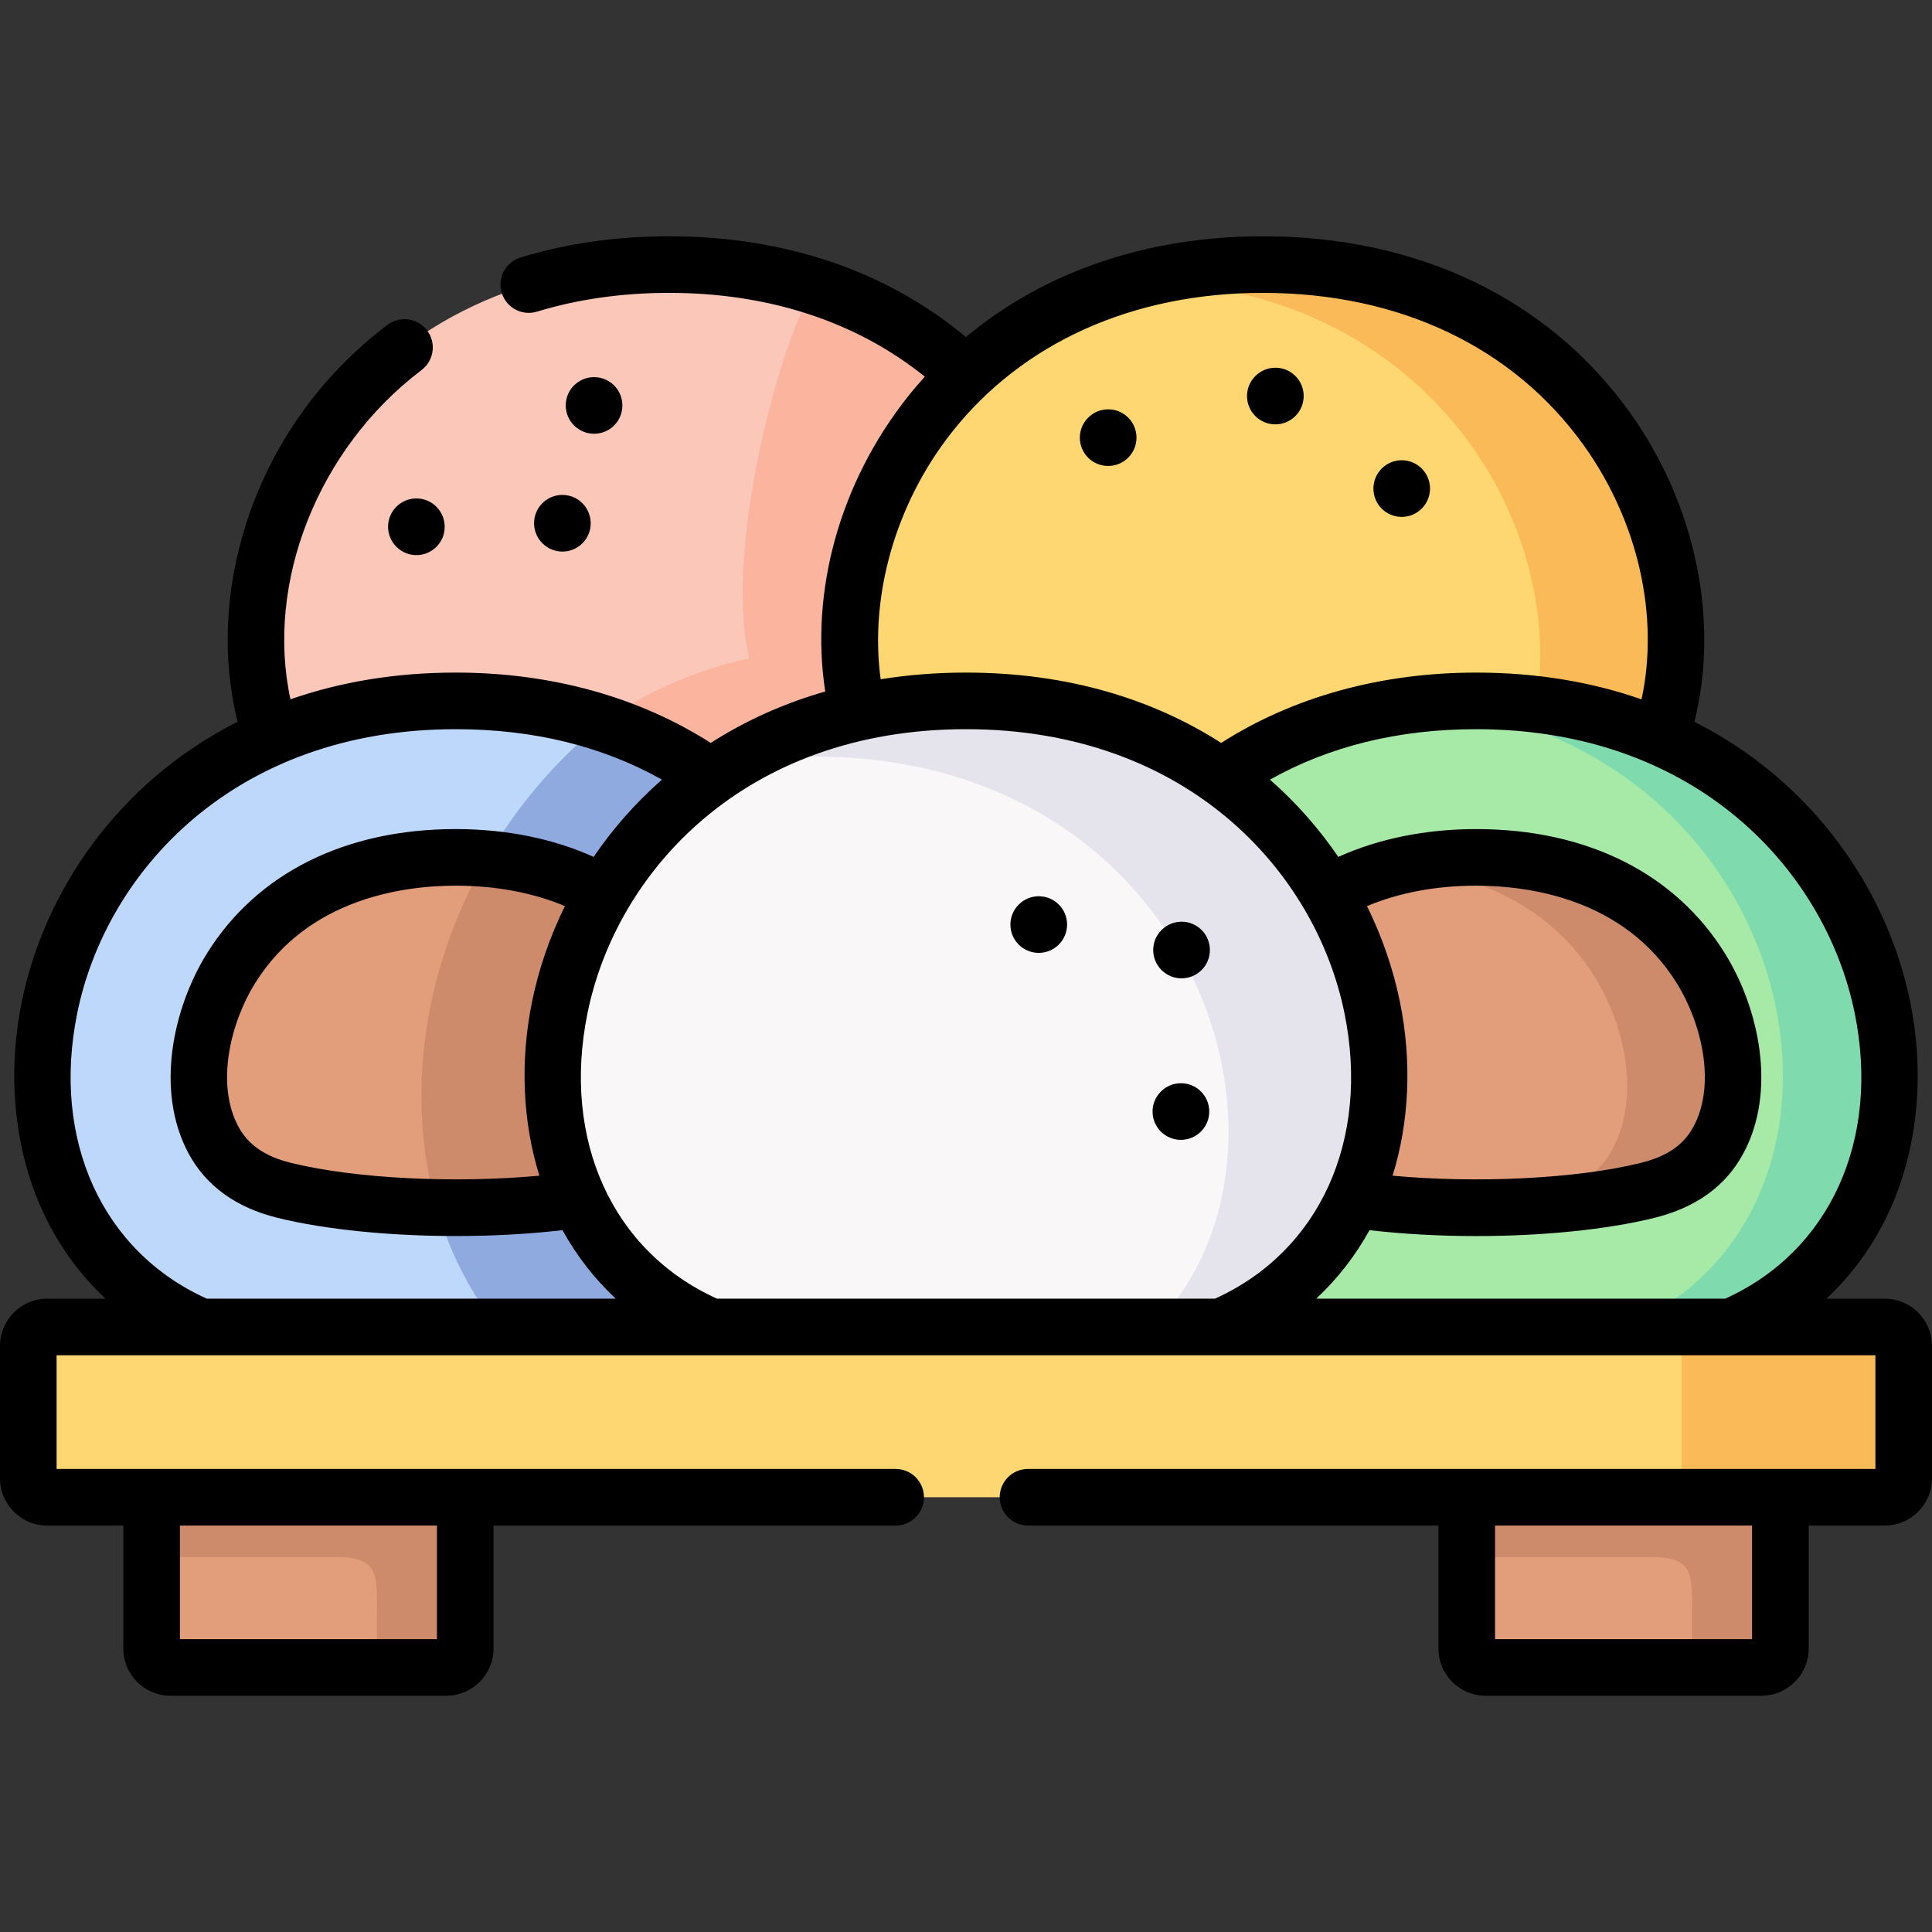 <svg id="Layer_1" enable-background="new 0 0 512 512" height="512" viewBox="0 0 512 512" width="512" xmlns="http://www.w3.org/2000/svg"><rect x="0" y="0" width="512" height="512" fill="#333333" stroke="none"/><g><g><path clip-rule="evenodd" d="m177.296 70.113c-84.955 0-122.712 74.072-105.364 125.238 13.975-6.066 41.216 21.402 59.783 21.402 27.61 0 50.23 7.824 67.578 20.155 10.97-7.767 24.01-13.748 39.062-17.122-7.115-29.566-8.079-96.012 17.632-120.419-18.37-17.462-44.76-29.254-78.691-29.254z" fill="#fbc7b8" fill-rule="evenodd"/></g><g><path clip-rule="evenodd" d="m198.556 174.431c-15.052 3.373-28.091 9.355-39.033 17.122.794.255 1.587.539 2.381.794 9.865 3.43 18.68 8.051 26.447 13.55 1.757-1.219 3.543-2.41 5.414-3.572 9.751-6.038 20.976-10.715 33.647-13.522-5.953-24.691.028-53.435 17.093-76.481 3.402-4.564 7.228-8.929 11.48-12.955-10.658-10.12-23.981-18.341-39.912-23.443-8.319 11.076-24.632 68.969-17.517 98.507z" fill="#fbb49e" fill-rule="evenodd"/></g><g><path clip-rule="evenodd" d="m334.676 70.113c-33.931 0-60.321 11.792-78.69 29.254-25.71 24.407-35.688 59.87-28.573 89.436 8.844-1.984 18.369 6.945 28.573 6.945 27.638 0 50.258 7.824 67.635 20.155 17.376-12.303 39.969-20.155 67.578-20.155 18.567 0 34.866-6.463 48.841-.397 17.348-51.167-20.41-125.238-105.364-125.238z" fill="#ffd772" fill-rule="evenodd"/></g><g><path clip-rule="evenodd" d="m301 74.393c76.451 1.219 113.84 62.959 106.215 112.284 12.076 1.417 23.017 4.422 32.825 8.674 17.348-51.167-20.409-125.238-105.364-125.238-12.218 0-23.443 1.53-33.676 4.28z" fill="#fbba58" fill-rule="evenodd"/></g><g><path clip-rule="evenodd" d="m391.199 185.741c-27.61 0-50.202 7.852-67.578 20.155l13.238 79.004-13.266 66.758h135.213c63.269-26.873 53.235-125.097-18.765-156.307-13.976-6.066-30.275-9.61-48.842-9.61z" fill="#a7e9a6" fill-rule="evenodd"/></g><g><path clip-rule="evenodd" d="m411.807 195.351c72 31.21 82.035 129.434 18.765 156.307h28.233c63.269-26.873 53.235-125.097-18.765-156.307-9.808-4.252-20.75-7.257-32.825-8.674-5.131-.624-10.46-.935-16.016-.935-4.847 0-9.553.255-14.088.709 12.812 1.331 24.378 4.421 34.696 8.9z" fill="#7fdbae" fill-rule="evenodd"/></g><g><path clip-rule="evenodd" d="m71.932 195.351c-72 31.21-82.007 129.434-18.737 156.307h135.213c3.203-89.974 118.857-47.794-.057-145.762-17.348-12.303-39.969-20.155-67.578-20.155-18.567 0-34.866 3.544-48.841 9.61z" fill="#bed8fb" fill-rule="evenodd"/></g><g><path clip-rule="evenodd" d="m120.773 227.213c-23.868 0-46.573 8.504-59.584 29.453-7.88 12.7-12.047 31.664-4.592 45.497 4.025 7.427 10.715 11.311 18.737 13.295 20.976 5.159 53.433 5.981 78.038 2.438-11.14-24.209-8.617-55.192 6.576-81.045-11.509-6.69-25.144-9.638-39.175-9.638z" fill="#e29d7b" fill-rule="evenodd"/></g><g><path clip-rule="evenodd" d="m159.523 191.552c-12.416 10.177-22.479 22.196-30.104 35.151-.17.283-.34.567-.482.85 11.112.964 21.77 3.912 31.011 9.298 6.888-11.736 16.384-22.423 28.403-30.955-7.767-5.499-16.583-10.12-26.447-13.55-.794-.255-1.588-.538-2.381-.794z" fill="#8eaadf" fill-rule="evenodd"/></g><g><path clip-rule="evenodd" d="m128.937 227.553c-16.923 29.254-21.572 63.328-13.209 92.469 12.954.227 26.164-.454 37.644-2.126-11.14-24.209-8.617-55.192 6.576-81.045-9.241-5.386-19.9-8.334-31.011-9.298z" fill="#ce8b6b" fill-rule="evenodd"/></g><g><path clip-rule="evenodd" d="m188.351 205.896c-12.019 8.533-21.515 19.219-28.403 30.955-15.194 25.853-17.717 56.836-6.576 81.045 6.69 14.542 18.284 26.646 35.036 33.762l67.805 13.607 67.38-13.607c16.724-7.115 28.347-19.219 35.036-33.762 11.14-24.209 8.617-55.192-6.605-81.045-6.888-11.736-16.384-22.423-28.403-30.955-17.376-12.303-39.997-20.155-67.635-20.155-10.205 0-19.729 1.077-28.573 3.062-15.053 3.345-28.092 9.326-39.062 17.093z" fill="#f9f7f8" fill-rule="evenodd"/></g><g><path clip-rule="evenodd" d="m283.68 220.665c12.019 8.533 21.543 19.219 28.432 30.955 15.194 25.853 17.717 56.836 6.576 81.045-3.203 7.002-7.569 13.408-13.068 18.993h17.972c16.724-7.115 28.347-19.219 35.036-33.762 11.14-24.209 8.617-55.192-6.605-81.045-6.888-11.736-16.384-22.423-28.403-30.955-17.376-12.303-39.997-20.155-67.635-20.155-10.205 0-19.729 1.077-28.573 3.062-12.671 2.806-23.896 7.484-33.647 13.522 7.03-1.162 14.457-1.814 22.28-1.814 27.638-.001 50.259 7.823 67.635 20.154z" fill="#e5e4ed" fill-rule="evenodd"/></g><g><path d="m149.042 146.178c-1.912 0-3.821-.729-5.283-2.19l-.028-.028c-2.929-2.929-2.929-7.678 0-10.606 2.93-2.929 7.678-2.929 10.607 0s2.942 7.692.014 10.621c-1.468 1.466-3.39 2.203-5.31 2.203z"/></g><g><path d="m157.453 114.946h-.028c-4.143 0-7.5-3.358-7.5-7.5s3.357-7.5 7.5-7.5 7.515 3.358 7.515 7.5-3.344 7.5-7.487 7.5z"/></g><g><path d="m110.349 147.113c-1.912 0-3.821-.729-5.283-2.19l-.028-.028c-2.929-2.929-2.929-7.678 0-10.606 2.93-2.929 7.678-2.929 10.607 0s2.942 7.692.014 10.621c-1.469 1.467-3.39 2.203-5.31 2.203z"/></g><g><path d="m337.971 112.458c-1.918 0-3.835-.729-5.296-2.19-2.929-2.929-2.943-7.664-.015-10.592l.028-.028c2.93-2.929 7.678-2.929 10.607 0s2.929 7.678 0 10.606c-1.468 1.468-3.397 2.204-5.324 2.204z"/></g><g><path d="m293.665 123.486c-1.918 0-3.835-.729-5.296-2.19-2.929-2.929-2.943-7.664-.015-10.592l.028-.028c2.93-2.929 7.678-2.929 10.607 0s2.929 7.678 0 10.606c-1.468 1.468-3.396 2.204-5.324 2.204z"/></g><g><path d="m371.47 136.986c-4.143 0-7.5-3.344-7.5-7.486v-.028c0-4.142 3.357-7.5 7.5-7.5s7.5 3.358 7.5 7.5-3.358 7.514-7.5 7.514z"/></g><g><path clip-rule="evenodd" d="m391.199 227.213c-14.032 0-27.666 2.948-39.175 9.638 15.222 25.853 17.745 56.836 6.605 81.045 24.576 3.543 57.062 2.721 78.01-2.438 8.05-1.984 14.74-5.868 18.737-13.295 7.483-13.833 3.288-32.798-4.592-45.497-12.983-20.948-35.689-29.453-59.585-29.453z" fill="#e29d7b" fill-rule="evenodd"/></g><g><path clip-rule="evenodd" d="m188.408 351.658h-135.213-40.706c-2.75 0-4.989 2.268-4.989 5.017v35.094c0 2.75 2.239 5.017 4.989 5.017h27.695 83.112 265.409 83.112 27.666c2.693 0 4.904-2.154 5.017-4.791v-35.548c-.113-2.636-2.324-4.791-5.017-4.791h-40.677-135.214-135.184z" fill="#ffd772" fill-rule="evenodd"/></g><g><path clip-rule="evenodd" d="m120.744 333.544c2.976 6.435 6.661 12.53 11.112 18.114h56.551c-16.753-7.115-28.347-19.219-35.036-33.762-11.48 1.672-24.69 2.353-37.644 2.126 1.332 4.649 3.005 9.157 5.017 13.522z" fill="#8eaadf" fill-rule="evenodd"/></g><g><path clip-rule="evenodd" d="m422.72 259.047c7.88 12.728 12.047 31.692 4.592 45.526-4.025 7.427-10.715 11.311-18.737 13.295-3.317.794-6.917 1.502-10.715 2.126 14.23-.369 28.006-1.871 38.778-4.536 8.05-1.984 14.74-5.868 18.737-13.295 7.483-13.833 3.288-32.798-4.592-45.497-12.983-20.949-35.688-29.453-59.584-29.453-7.427 0-14.769.822-21.742 2.608 21.515 1.418 41.414 10.149 53.263 29.226z" fill="#ce8b6b" fill-rule="evenodd"/></g><g><path clip-rule="evenodd" d="m440.664 351.658c2.665 0 4.876 2.154 4.989 4.791v35.548c-.113 2.636-2.324 4.791-4.989 4.791h31.153 27.666c2.693 0 4.904-2.154 5.017-4.791v-35.548c-.113-2.636-2.324-4.791-5.017-4.791h-40.677z" fill="#fbba58" fill-rule="evenodd"/></g><g><path clip-rule="evenodd" d="m40.184 396.787v40.111c0 2.75 2.239 4.989 4.989 4.989h73.106c2.75 0 5.017-2.239 5.017-4.989v-40.111z" fill="#e29d7b" fill-rule="evenodd"/></g><g><path clip-rule="evenodd" d="m388.704 396.787v40.111c0 2.75 2.239 4.989 4.989 4.989h73.106c2.75 0 5.017-2.239 5.017-4.989v-40.111h-31.153z" fill="#e29d7b" fill-rule="evenodd"/></g><g><path clip-rule="evenodd" d="m99.881 428.763v13.125h18.397c2.75 0 5.017-2.239 5.017-4.989v-40.111h-83.111v15.846h48.813c11.848-.001 10.884 5.017 10.884 16.129z" fill="#ce8b6b" fill-rule="evenodd"/></g><g><path clip-rule="evenodd" d="m448.402 428.763v13.125h18.397c2.75 0 5.017-2.239 5.017-4.989v-40.111h-83.112v15.846h48.813c11.849-.001 10.885 5.017 10.885 16.129z" fill="#ce8b6b" fill-rule="evenodd"/></g><g><path d="m269.986 239.712-.028.028c-2.929 2.929-2.914 7.664.015 10.592 1.461 1.461 3.378 2.19 5.296 2.19 1.928 0 3.856-.736 5.325-2.204 2.929-2.929 2.929-7.678 0-10.606-2.93-2.928-7.678-2.928-10.608 0z"/><path d="m307.658 289.263-.028.028c-2.929 2.929-2.914 7.664.015 10.592 1.461 1.461 3.378 2.19 5.296 2.19 1.928 0 3.856-.736 5.325-2.204 2.929-2.929 2.929-7.678 0-10.606-2.93-2.929-7.678-2.929-10.608 0z"/><path d="m307.829 246.459-.028.028c-2.929 2.929-2.914 7.664.015 10.592 1.461 1.461 3.378 2.19 5.296 2.19 1.928 0 3.856-.736 5.325-2.204 2.929-2.929 2.929-7.678 0-10.606-2.93-2.929-7.678-2.929-10.608 0z"/><path d="m499.482 344.158h-15.453c7.239-6.766 13.05-14.946 17.181-24.354 7.077-16.117 8.854-35.407 5.004-54.317-5.886-28.912-25.141-57.993-57.177-74.206 6.689-26.733.386-57.55-17.135-82.008-21.555-30.09-56.084-46.661-97.226-46.661-30.68 0-57.906 9.358-78.699 26.714-20.926-17.498-47.968-26.714-78.681-26.714-13.883 0-27.123 1.894-39.353 5.628-3.962 1.209-6.192 5.402-4.982 9.363 1.209 3.962 5.405 6.193 9.363 4.982 10.809-3.3 22.574-4.974 34.972-4.974 26.494 0 49.747 7.666 67.783 22.205-1.616 1.791-3.183 3.636-4.688 5.546-17.909 22.738-25.765 51.349-21.697 77.894-11.295 3.23-21.414 7.894-30.34 13.625-19.108-12.206-42.347-18.641-67.582-18.641-16.263 0-30.868 2.574-43.799 7.084-6.663-30.778 7.146-66.367 34.748-87.264 3.302-2.5 3.952-7.204 1.452-10.506-2.499-3.303-7.204-3.953-10.507-1.453-17.635 13.353-30.546 31.46-37.336 52.364-5.741 17.674-6.532 36.165-2.371 52.807-32.044 16.213-51.303 45.301-57.189 74.221-3.849 18.91-2.069 38.199 5.009 54.314 4.132 9.406 9.944 17.586 17.184 24.351h-15.474c-6.886 0-12.489 5.615-12.489 12.517v35.094c0 6.902 5.603 12.518 12.489 12.518h20.194v32.611c0 6.887 5.603 12.489 12.489 12.489h73.105c6.902 0 12.518-5.603 12.518-12.489v-32.611h106.566c4.143 0 7.5-3.358 7.5-7.5s-3.357-7.5-7.5-7.5h-222.361v-30.129h482v30.129h-224.573c-4.143 0-7.5 3.358-7.5 7.5s3.357 7.5 7.5 7.5h108.777v32.611c0 6.887 5.603 12.489 12.489 12.489h73.105c6.902 0 12.518-5.603 12.518-12.489v-32.611h20.166c6.902 0 12.518-5.615 12.518-12.518v-35.094c0-6.902-5.615-12.517-12.518-12.517zm-383.686 90.23h-68.112v-30.101h68.112zm375.72-165.908c6.85 33.646-6.609 63.169-34.319 75.678h-108.38c5.597-5.232 10.342-11.308 14.111-18.149 9.02 1.042 18.67 1.56 28.272 1.56 17.292 0 34.396-1.653 47.234-4.828 11.006-2.713 18.929-8.441 23.538-17.008 9.037-16.703 4.093-38.665-4.813-53.017-13.188-21.282-36.613-33.002-65.959-33.002-13.347 0-25.826 2.538-36.536 7.372-5.019-7.372-11.062-14.292-18.117-20.476 15.776-8.866 34.104-13.369 54.653-13.369 58.716 0 92.692 37.788 100.316 75.239zm-301.499 75.678c-27.712-12.509-41.171-42.035-34.32-75.686 7.623-37.447 41.59-75.231 100.289-75.231 58.711 0 92.685 37.793 100.31 75.249 6.85 33.643-6.607 63.162-34.312 75.668zm-47.072-32.59c-22.425 2.07-48.753.805-65.812-3.391-6.892-1.705-11.322-4.751-13.935-9.573-6.135-11.382-2.039-27.668 4.36-37.982 14.001-22.543 39.35-25.91 53.213-25.91 10.639 0 20.499 1.863 28.94 5.416-4.062 8.241-6.975 16.803-8.716 25.351-3.212 15.791-2.49 31.839 1.95 46.089zm228.048-46.071c-1.741-8.554-4.657-17.121-8.722-25.367 8.454-3.553 18.309-5.416 28.928-5.416 13.877 0 39.241 3.365 53.211 25.907 6.41 10.33 10.512 26.619 4.36 37.989-2.596 4.825-7.021 7.864-13.933 9.568-16.994 4.203-43.314 5.467-65.789 3.393 4.438-14.247 5.16-30.289 1.945-46.074zm-118.818-150.852c18.809-23.88 48.108-37.032 82.501-37.032 36.172 0 66.37 14.346 85.032 40.396 14.487 20.222 20.06 45.339 15.32 67.325-12.938-4.515-27.554-7.092-43.829-7.092-25.234 0-48.472 6.435-67.58 18.64-17.832-11.446-40.419-18.64-67.634-18.64-7.928 0-15.459.618-22.599 1.766-2.998-22.022 3.903-46.463 18.789-65.363zm-231.706 153.84c7.623-37.453 41.594-75.244 100.304-75.244 20.551 0 38.88 4.504 54.657 13.371-7.053 6.183-13.094 13.102-18.112 20.473-10.695-4.834-23.178-7.372-36.546-7.372-29.316 0-52.74 11.718-65.957 32.998-8.896 14.334-13.836 36.285-4.813 53.025 4.643 8.568 12.559 14.288 23.539 17.005 12.893 3.17 30.02 4.821 47.304 4.821 9.595 0 19.229-.517 28.223-1.556 3.77 6.843 8.516 12.919 14.115 18.152h-108.38c-27.717-12.506-41.181-42.027-34.334-75.673zm443.847 165.903h-68.112v-30.101h68.112z"/></g></g></svg>